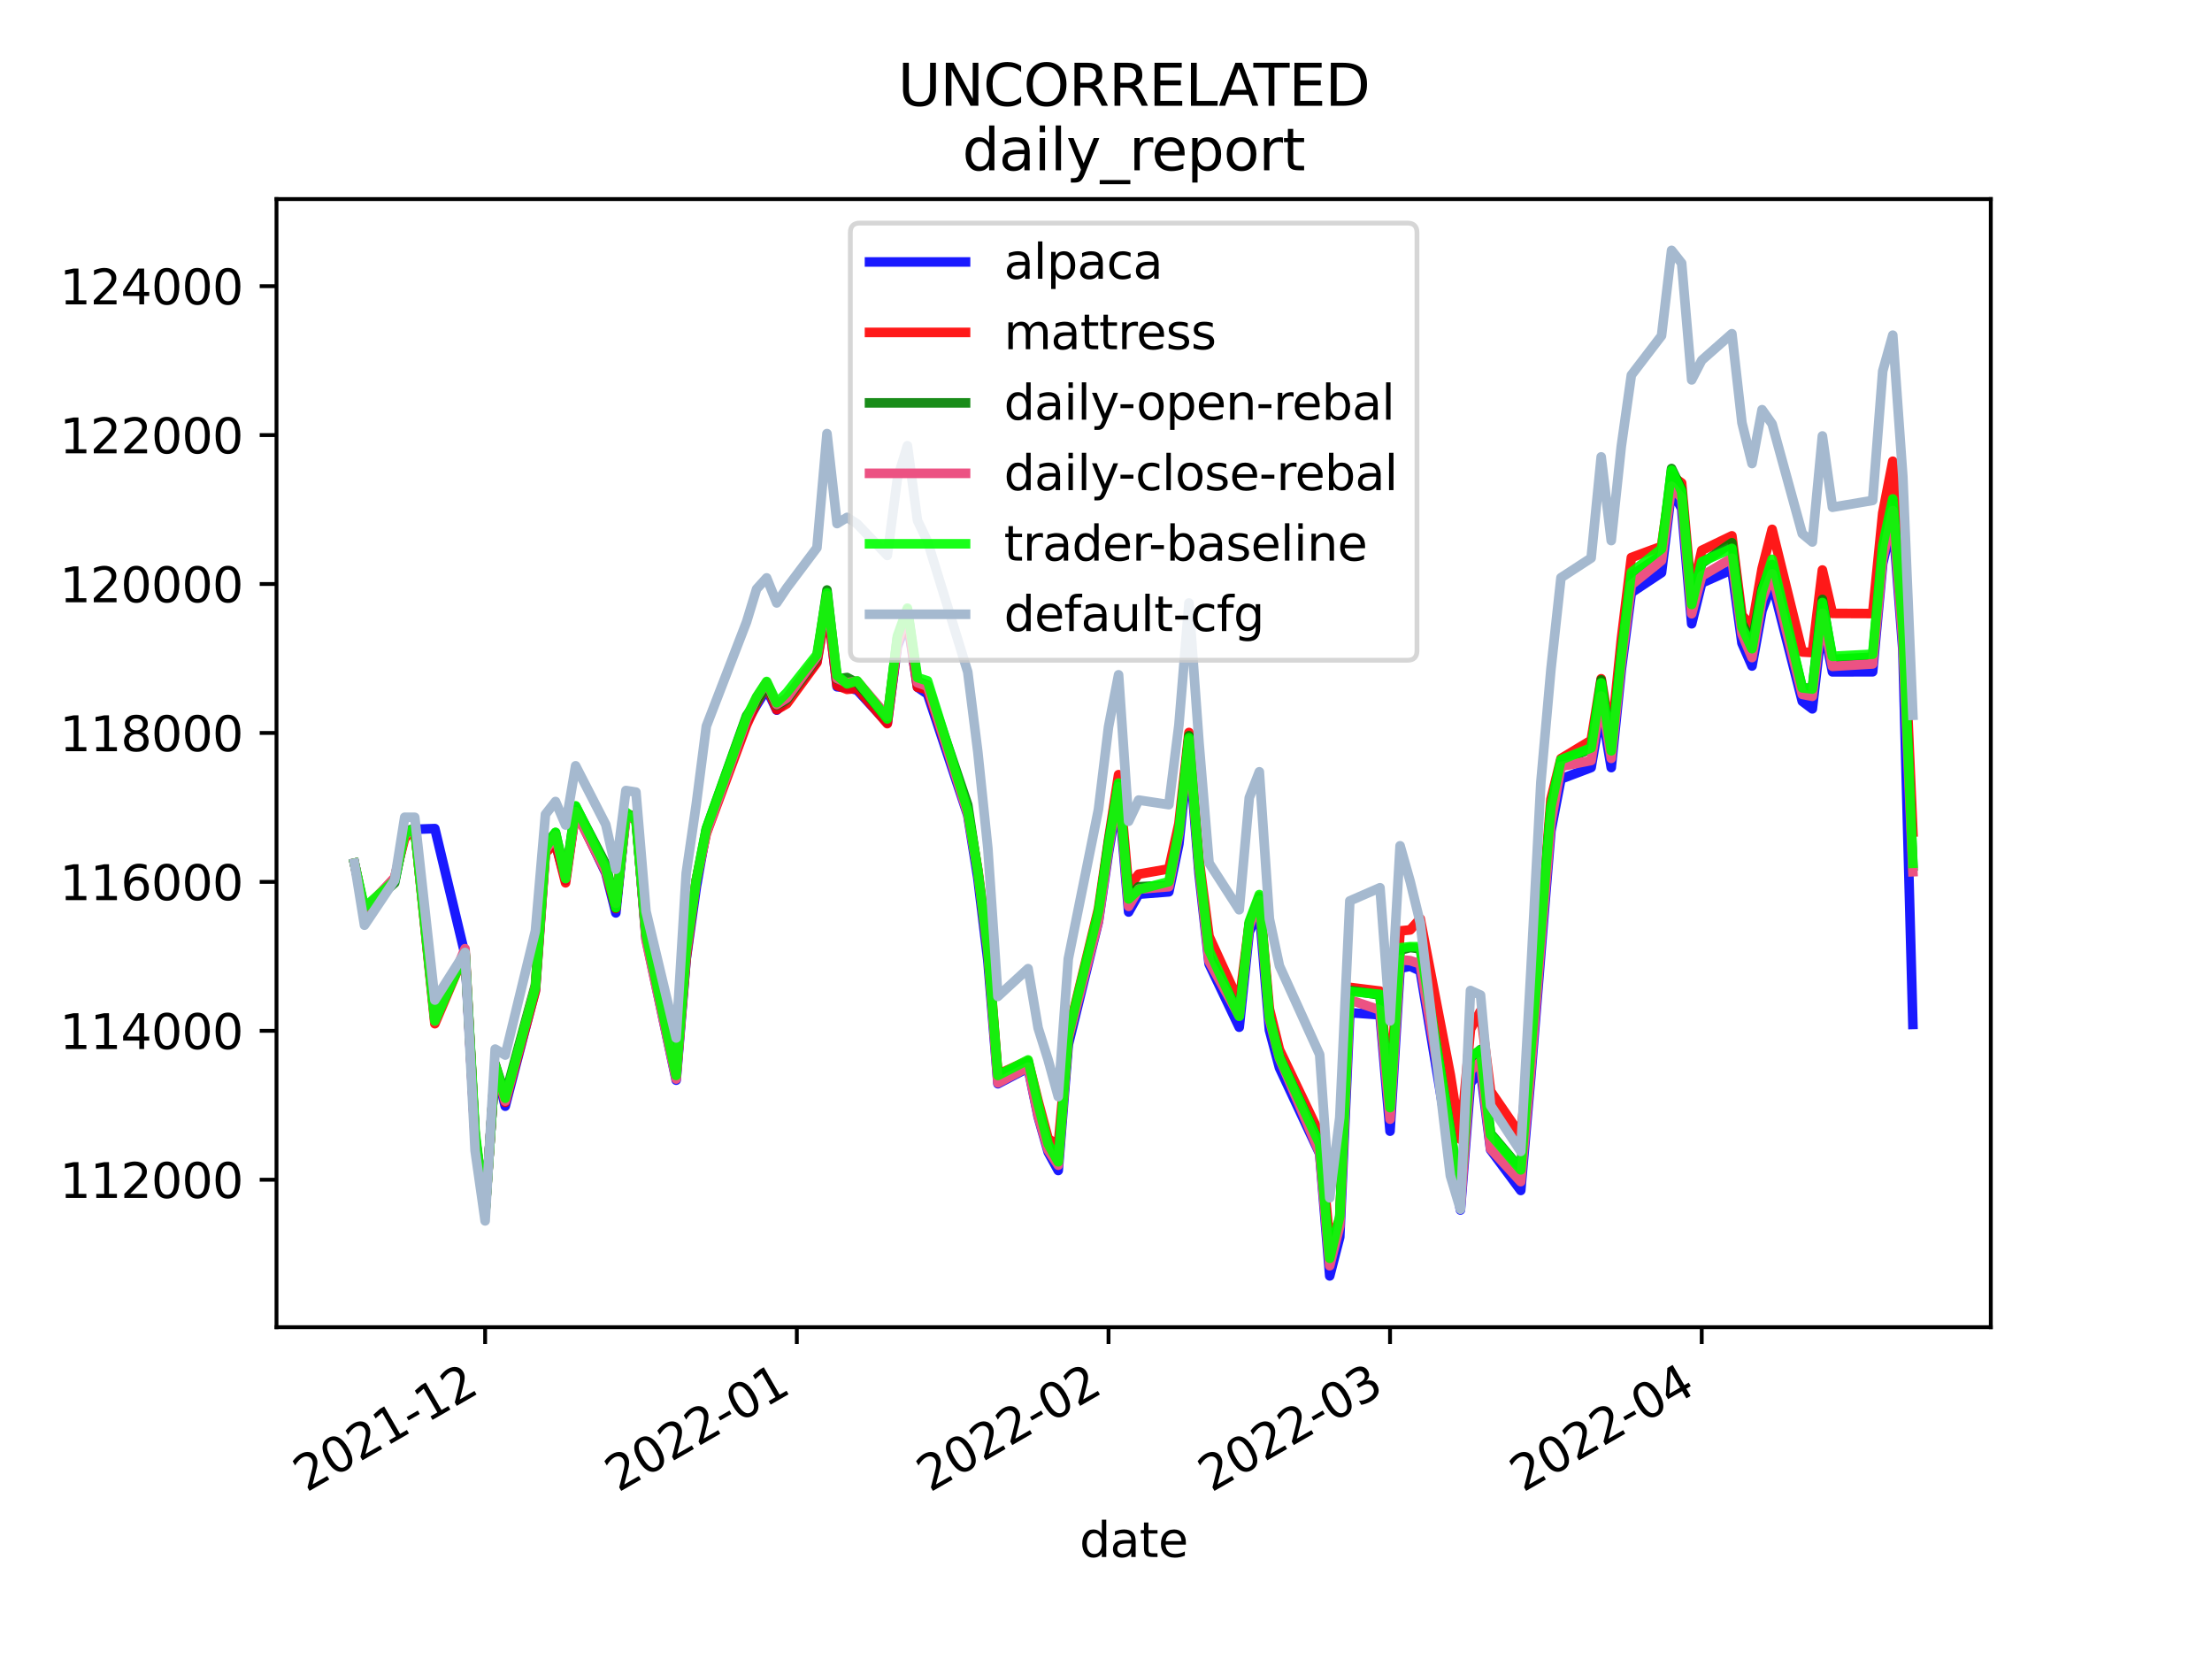 <?xml version="1.0" encoding="utf-8" standalone="no"?>
<!DOCTYPE svg PUBLIC "-//W3C//DTD SVG 1.1//EN"
  "http://www.w3.org/Graphics/SVG/1.1/DTD/svg11.dtd">
<svg height="345.6pt" version="1.1" viewBox="0 0 460.8 345.6" width="460.8pt" xmlns="http://www.w3.org/2000/svg" xmlns:xlink="http://www.w3.org/1999/xlink">
 <defs>
  <style type="text/css">*{stroke-linecap:butt;stroke-linejoin:round;}</style>
 </defs>
 <g id="figure_1">
  <g id="patch_1">
   <path d="M 0 345.6 
L 460.8 345.6 
L 460.8 0 
L 0 0 
z
" style="fill:#ffffff;"/>
  </g>
  <g id="axes_1">
   <g id="patch_2">
    <path d="M 57.6 276.48 
L 414.72 276.48 
L 414.72 41.472 
L 57.6 41.472 
z
" style="fill:#ffffff;"/>
   </g>
   <g id="matplotlib.axis_1">
    <g id="xtick_1">
     <g id="line2d_1">
      <defs>
       <path d="M 0 0 
L 0 3.5 
" id="m18ed97e5d2" style="stroke:#000000;stroke-width:0.8;"/>
      </defs>
      <g>
       <use style="stroke:#000000;stroke-width:0.8;" x="101.062" xlink:href="#m18ed97e5d2" y="276.48"/>
      </g>
     </g>
     <g id="text_1">
      <!-- 2021-12 -->
      <g transform="translate(63.837 310.952)rotate(-30)scale(0.1 -0.1)">
       <defs>
        <path d="M 1228 531 
L 3431 531 
L 3431 0 
L 469 0 
L 469 531 
Q 828 903 1448 1529 
Q 2069 2156 2228 2338 
Q 2531 2678 2651 2914 
Q 2772 3150 2772 3378 
Q 2772 3750 2511 3984 
Q 2250 4219 1831 4219 
Q 1534 4219 1204 4116 
Q 875 4013 500 3803 
L 500 4441 
Q 881 4594 1212 4672 
Q 1544 4750 1819 4750 
Q 2544 4750 2975 4387 
Q 3406 4025 3406 3419 
Q 3406 3131 3298 2873 
Q 3191 2616 2906 2266 
Q 2828 2175 2409 1742 
Q 1991 1309 1228 531 
z
" id="DejaVuSans-32" transform="scale(0.016)"/>
        <path d="M 2034 4250 
Q 1547 4250 1301 3770 
Q 1056 3291 1056 2328 
Q 1056 1369 1301 889 
Q 1547 409 2034 409 
Q 2525 409 2770 889 
Q 3016 1369 3016 2328 
Q 3016 3291 2770 3770 
Q 2525 4250 2034 4250 
z
M 2034 4750 
Q 2819 4750 3233 4129 
Q 3647 3509 3647 2328 
Q 3647 1150 3233 529 
Q 2819 -91 2034 -91 
Q 1250 -91 836 529 
Q 422 1150 422 2328 
Q 422 3509 836 4129 
Q 1250 4750 2034 4750 
z
" id="DejaVuSans-30" transform="scale(0.016)"/>
        <path d="M 794 531 
L 1825 531 
L 1825 4091 
L 703 3866 
L 703 4441 
L 1819 4666 
L 2450 4666 
L 2450 531 
L 3481 531 
L 3481 0 
L 794 0 
L 794 531 
z
" id="DejaVuSans-31" transform="scale(0.016)"/>
        <path d="M 313 2009 
L 1997 2009 
L 1997 1497 
L 313 1497 
L 313 2009 
z
" id="DejaVuSans-2d" transform="scale(0.016)"/>
       </defs>
       <use xlink:href="#DejaVuSans-32"/>
       <use x="63.623" xlink:href="#DejaVuSans-30"/>
       <use x="127.246" xlink:href="#DejaVuSans-32"/>
       <use x="190.869" xlink:href="#DejaVuSans-31"/>
       <use x="254.492" xlink:href="#DejaVuSans-2d"/>
       <use x="290.576" xlink:href="#DejaVuSans-31"/>
       <use x="354.199" xlink:href="#DejaVuSans-32"/>
      </g>
     </g>
    </g>
    <g id="xtick_2">
     <g id="line2d_2">
      <g>
       <use style="stroke:#000000;stroke-width:0.8;" x="165.993" xlink:href="#m18ed97e5d2" y="276.48"/>
      </g>
     </g>
     <g id="text_2">
      <!-- 2022-01 -->
      <g transform="translate(128.768 310.952)rotate(-30)scale(0.1 -0.1)">
       <use xlink:href="#DejaVuSans-32"/>
       <use x="63.623" xlink:href="#DejaVuSans-30"/>
       <use x="127.246" xlink:href="#DejaVuSans-32"/>
       <use x="190.869" xlink:href="#DejaVuSans-32"/>
       <use x="254.492" xlink:href="#DejaVuSans-2d"/>
       <use x="290.576" xlink:href="#DejaVuSans-30"/>
       <use x="354.199" xlink:href="#DejaVuSans-31"/>
      </g>
     </g>
    </g>
    <g id="xtick_3">
     <g id="line2d_3">
      <g>
       <use style="stroke:#000000;stroke-width:0.8;" x="230.924" xlink:href="#m18ed97e5d2" y="276.48"/>
      </g>
     </g>
     <g id="text_3">
      <!-- 2022-02 -->
      <g transform="translate(193.699 310.952)rotate(-30)scale(0.1 -0.1)">
       <use xlink:href="#DejaVuSans-32"/>
       <use x="63.623" xlink:href="#DejaVuSans-30"/>
       <use x="127.246" xlink:href="#DejaVuSans-32"/>
       <use x="190.869" xlink:href="#DejaVuSans-32"/>
       <use x="254.492" xlink:href="#DejaVuSans-2d"/>
       <use x="290.576" xlink:href="#DejaVuSans-30"/>
       <use x="354.199" xlink:href="#DejaVuSans-32"/>
      </g>
     </g>
    </g>
    <g id="xtick_4">
     <g id="line2d_4">
      <g>
       <use style="stroke:#000000;stroke-width:0.8;" x="289.571" xlink:href="#m18ed97e5d2" y="276.48"/>
      </g>
     </g>
     <g id="text_4">
      <!-- 2022-03 -->
      <g transform="translate(252.346 310.952)rotate(-30)scale(0.1 -0.1)">
       <defs>
        <path d="M 2597 2516 
Q 3050 2419 3304 2112 
Q 3559 1806 3559 1356 
Q 3559 666 3084 287 
Q 2609 -91 1734 -91 
Q 1441 -91 1130 -33 
Q 819 25 488 141 
L 488 750 
Q 750 597 1062 519 
Q 1375 441 1716 441 
Q 2309 441 2620 675 
Q 2931 909 2931 1356 
Q 2931 1769 2642 2001 
Q 2353 2234 1838 2234 
L 1294 2234 
L 1294 2753 
L 1863 2753 
Q 2328 2753 2575 2939 
Q 2822 3125 2822 3475 
Q 2822 3834 2567 4026 
Q 2313 4219 1838 4219 
Q 1578 4219 1281 4162 
Q 984 4106 628 3988 
L 628 4550 
Q 988 4650 1302 4700 
Q 1616 4750 1894 4750 
Q 2613 4750 3031 4423 
Q 3450 4097 3450 3541 
Q 3450 3153 3228 2886 
Q 3006 2619 2597 2516 
z
" id="DejaVuSans-33" transform="scale(0.016)"/>
       </defs>
       <use xlink:href="#DejaVuSans-32"/>
       <use x="63.623" xlink:href="#DejaVuSans-30"/>
       <use x="127.246" xlink:href="#DejaVuSans-32"/>
       <use x="190.869" xlink:href="#DejaVuSans-32"/>
       <use x="254.492" xlink:href="#DejaVuSans-2d"/>
       <use x="290.576" xlink:href="#DejaVuSans-30"/>
       <use x="354.199" xlink:href="#DejaVuSans-33"/>
      </g>
     </g>
    </g>
    <g id="xtick_5">
     <g id="line2d_5">
      <g>
       <use style="stroke:#000000;stroke-width:0.8;" x="354.502" xlink:href="#m18ed97e5d2" y="276.48"/>
      </g>
     </g>
     <g id="text_5">
      <!-- 2022-04 -->
      <g transform="translate(317.277 310.952)rotate(-30)scale(0.1 -0.1)">
       <defs>
        <path d="M 2419 4116 
L 825 1625 
L 2419 1625 
L 2419 4116 
z
M 2253 4666 
L 3047 4666 
L 3047 1625 
L 3713 1625 
L 3713 1100 
L 3047 1100 
L 3047 0 
L 2419 0 
L 2419 1100 
L 313 1100 
L 313 1709 
L 2253 4666 
z
" id="DejaVuSans-34" transform="scale(0.016)"/>
       </defs>
       <use xlink:href="#DejaVuSans-32"/>
       <use x="63.623" xlink:href="#DejaVuSans-30"/>
       <use x="127.246" xlink:href="#DejaVuSans-32"/>
       <use x="190.869" xlink:href="#DejaVuSans-32"/>
       <use x="254.492" xlink:href="#DejaVuSans-2d"/>
       <use x="290.576" xlink:href="#DejaVuSans-30"/>
       <use x="354.199" xlink:href="#DejaVuSans-34"/>
      </g>
     </g>
    </g>
    <g id="text_6">
     <!-- date -->
     <g transform="translate(224.885 324.351)scale(0.1 -0.1)">
      <defs>
       <path d="M 2906 2969 
L 2906 4863 
L 3481 4863 
L 3481 0 
L 2906 0 
L 2906 525 
Q 2725 213 2448 61 
Q 2172 -91 1784 -91 
Q 1150 -91 751 415 
Q 353 922 353 1747 
Q 353 2572 751 3078 
Q 1150 3584 1784 3584 
Q 2172 3584 2448 3432 
Q 2725 3281 2906 2969 
z
M 947 1747 
Q 947 1113 1208 752 
Q 1469 391 1925 391 
Q 2381 391 2643 752 
Q 2906 1113 2906 1747 
Q 2906 2381 2643 2742 
Q 2381 3103 1925 3103 
Q 1469 3103 1208 2742 
Q 947 2381 947 1747 
z
" id="DejaVuSans-64" transform="scale(0.016)"/>
       <path d="M 2194 1759 
Q 1497 1759 1228 1600 
Q 959 1441 959 1056 
Q 959 750 1161 570 
Q 1363 391 1709 391 
Q 2188 391 2477 730 
Q 2766 1069 2766 1631 
L 2766 1759 
L 2194 1759 
z
M 3341 1997 
L 3341 0 
L 2766 0 
L 2766 531 
Q 2569 213 2275 61 
Q 1981 -91 1556 -91 
Q 1019 -91 701 211 
Q 384 513 384 1019 
Q 384 1609 779 1909 
Q 1175 2209 1959 2209 
L 2766 2209 
L 2766 2266 
Q 2766 2663 2505 2880 
Q 2244 3097 1772 3097 
Q 1472 3097 1187 3025 
Q 903 2953 641 2809 
L 641 3341 
Q 956 3463 1253 3523 
Q 1550 3584 1831 3584 
Q 2591 3584 2966 3190 
Q 3341 2797 3341 1997 
z
" id="DejaVuSans-61" transform="scale(0.016)"/>
       <path d="M 1172 4494 
L 1172 3500 
L 2356 3500 
L 2356 3053 
L 1172 3053 
L 1172 1153 
Q 1172 725 1289 603 
Q 1406 481 1766 481 
L 2356 481 
L 2356 0 
L 1766 0 
Q 1100 0 847 248 
Q 594 497 594 1153 
L 594 3053 
L 172 3053 
L 172 3500 
L 594 3500 
L 594 4494 
L 1172 4494 
z
" id="DejaVuSans-74" transform="scale(0.016)"/>
       <path d="M 3597 1894 
L 3597 1613 
L 953 1613 
Q 991 1019 1311 708 
Q 1631 397 2203 397 
Q 2534 397 2845 478 
Q 3156 559 3463 722 
L 3463 178 
Q 3153 47 2828 -22 
Q 2503 -91 2169 -91 
Q 1331 -91 842 396 
Q 353 884 353 1716 
Q 353 2575 817 3079 
Q 1281 3584 2069 3584 
Q 2775 3584 3186 3129 
Q 3597 2675 3597 1894 
z
M 3022 2063 
Q 3016 2534 2758 2815 
Q 2500 3097 2075 3097 
Q 1594 3097 1305 2825 
Q 1016 2553 972 2059 
L 3022 2063 
z
" id="DejaVuSans-65" transform="scale(0.016)"/>
      </defs>
      <use xlink:href="#DejaVuSans-64"/>
      <use x="63.477" xlink:href="#DejaVuSans-61"/>
      <use x="124.756" xlink:href="#DejaVuSans-74"/>
      <use x="163.965" xlink:href="#DejaVuSans-65"/>
     </g>
    </g>
   </g>
   <g id="matplotlib.axis_2">
    <g id="ytick_1">
     <g id="line2d_6">
      <defs>
       <path d="M 0 0 
L -3.5 0 
" id="m3e441bc0d5" style="stroke:#000000;stroke-width:0.8;"/>
      </defs>
      <g>
       <use style="stroke:#000000;stroke-width:0.8;" x="57.6" xlink:href="#m3e441bc0d5" y="245.76"/>
      </g>
     </g>
     <g id="text_7">
      <!-- 112000 -->
      <g transform="translate(12.425 249.559)scale(0.1 -0.1)">
       <use xlink:href="#DejaVuSans-31"/>
       <use x="63.623" xlink:href="#DejaVuSans-31"/>
       <use x="127.246" xlink:href="#DejaVuSans-32"/>
       <use x="190.869" xlink:href="#DejaVuSans-30"/>
       <use x="254.492" xlink:href="#DejaVuSans-30"/>
       <use x="318.115" xlink:href="#DejaVuSans-30"/>
      </g>
     </g>
    </g>
    <g id="ytick_2">
     <g id="line2d_7">
      <g>
       <use style="stroke:#000000;stroke-width:0.8;" x="57.6" xlink:href="#m3e441bc0d5" y="214.735"/>
      </g>
     </g>
     <g id="text_8">
      <!-- 114000 -->
      <g transform="translate(12.425 218.534)scale(0.1 -0.1)">
       <use xlink:href="#DejaVuSans-31"/>
       <use x="63.623" xlink:href="#DejaVuSans-31"/>
       <use x="127.246" xlink:href="#DejaVuSans-34"/>
       <use x="190.869" xlink:href="#DejaVuSans-30"/>
       <use x="254.492" xlink:href="#DejaVuSans-30"/>
       <use x="318.115" xlink:href="#DejaVuSans-30"/>
      </g>
     </g>
    </g>
    <g id="ytick_3">
     <g id="line2d_8">
      <g>
       <use style="stroke:#000000;stroke-width:0.8;" x="57.6" xlink:href="#m3e441bc0d5" y="183.71"/>
      </g>
     </g>
     <g id="text_9">
      <!-- 116000 -->
      <g transform="translate(12.425 187.509)scale(0.1 -0.1)">
       <defs>
        <path d="M 2113 2584 
Q 1688 2584 1439 2293 
Q 1191 2003 1191 1497 
Q 1191 994 1439 701 
Q 1688 409 2113 409 
Q 2538 409 2786 701 
Q 3034 994 3034 1497 
Q 3034 2003 2786 2293 
Q 2538 2584 2113 2584 
z
M 3366 4563 
L 3366 3988 
Q 3128 4100 2886 4159 
Q 2644 4219 2406 4219 
Q 1781 4219 1451 3797 
Q 1122 3375 1075 2522 
Q 1259 2794 1537 2939 
Q 1816 3084 2150 3084 
Q 2853 3084 3261 2657 
Q 3669 2231 3669 1497 
Q 3669 778 3244 343 
Q 2819 -91 2113 -91 
Q 1303 -91 875 529 
Q 447 1150 447 2328 
Q 447 3434 972 4092 
Q 1497 4750 2381 4750 
Q 2619 4750 2861 4703 
Q 3103 4656 3366 4563 
z
" id="DejaVuSans-36" transform="scale(0.016)"/>
       </defs>
       <use xlink:href="#DejaVuSans-31"/>
       <use x="63.623" xlink:href="#DejaVuSans-31"/>
       <use x="127.246" xlink:href="#DejaVuSans-36"/>
       <use x="190.869" xlink:href="#DejaVuSans-30"/>
       <use x="254.492" xlink:href="#DejaVuSans-30"/>
       <use x="318.115" xlink:href="#DejaVuSans-30"/>
      </g>
     </g>
    </g>
    <g id="ytick_4">
     <g id="line2d_9">
      <g>
       <use style="stroke:#000000;stroke-width:0.8;" x="57.6" xlink:href="#m3e441bc0d5" y="152.686"/>
      </g>
     </g>
     <g id="text_10">
      <!-- 118000 -->
      <g transform="translate(12.425 156.485)scale(0.1 -0.1)">
       <defs>
        <path d="M 2034 2216 
Q 1584 2216 1326 1975 
Q 1069 1734 1069 1313 
Q 1069 891 1326 650 
Q 1584 409 2034 409 
Q 2484 409 2743 651 
Q 3003 894 3003 1313 
Q 3003 1734 2745 1975 
Q 2488 2216 2034 2216 
z
M 1403 2484 
Q 997 2584 770 2862 
Q 544 3141 544 3541 
Q 544 4100 942 4425 
Q 1341 4750 2034 4750 
Q 2731 4750 3128 4425 
Q 3525 4100 3525 3541 
Q 3525 3141 3298 2862 
Q 3072 2584 2669 2484 
Q 3125 2378 3379 2068 
Q 3634 1759 3634 1313 
Q 3634 634 3220 271 
Q 2806 -91 2034 -91 
Q 1263 -91 848 271 
Q 434 634 434 1313 
Q 434 1759 690 2068 
Q 947 2378 1403 2484 
z
M 1172 3481 
Q 1172 3119 1398 2916 
Q 1625 2713 2034 2713 
Q 2441 2713 2670 2916 
Q 2900 3119 2900 3481 
Q 2900 3844 2670 4047 
Q 2441 4250 2034 4250 
Q 1625 4250 1398 4047 
Q 1172 3844 1172 3481 
z
" id="DejaVuSans-38" transform="scale(0.016)"/>
       </defs>
       <use xlink:href="#DejaVuSans-31"/>
       <use x="63.623" xlink:href="#DejaVuSans-31"/>
       <use x="127.246" xlink:href="#DejaVuSans-38"/>
       <use x="190.869" xlink:href="#DejaVuSans-30"/>
       <use x="254.492" xlink:href="#DejaVuSans-30"/>
       <use x="318.115" xlink:href="#DejaVuSans-30"/>
      </g>
     </g>
    </g>
    <g id="ytick_5">
     <g id="line2d_10">
      <g>
       <use style="stroke:#000000;stroke-width:0.8;" x="57.6" xlink:href="#m3e441bc0d5" y="121.661"/>
      </g>
     </g>
     <g id="text_11">
      <!-- 120000 -->
      <g transform="translate(12.425 125.46)scale(0.1 -0.1)">
       <use xlink:href="#DejaVuSans-31"/>
       <use x="63.623" xlink:href="#DejaVuSans-32"/>
       <use x="127.246" xlink:href="#DejaVuSans-30"/>
       <use x="190.869" xlink:href="#DejaVuSans-30"/>
       <use x="254.492" xlink:href="#DejaVuSans-30"/>
       <use x="318.115" xlink:href="#DejaVuSans-30"/>
      </g>
     </g>
    </g>
    <g id="ytick_6">
     <g id="line2d_11">
      <g>
       <use style="stroke:#000000;stroke-width:0.8;" x="57.6" xlink:href="#m3e441bc0d5" y="90.636"/>
      </g>
     </g>
     <g id="text_12">
      <!-- 122000 -->
      <g transform="translate(12.425 94.435)scale(0.1 -0.1)">
       <use xlink:href="#DejaVuSans-31"/>
       <use x="63.623" xlink:href="#DejaVuSans-32"/>
       <use x="127.246" xlink:href="#DejaVuSans-32"/>
       <use x="190.869" xlink:href="#DejaVuSans-30"/>
       <use x="254.492" xlink:href="#DejaVuSans-30"/>
       <use x="318.115" xlink:href="#DejaVuSans-30"/>
      </g>
     </g>
    </g>
    <g id="ytick_7">
     <g id="line2d_12">
      <g>
       <use style="stroke:#000000;stroke-width:0.8;" x="57.6" xlink:href="#m3e441bc0d5" y="59.612"/>
      </g>
     </g>
     <g id="text_13">
      <!-- 124000 -->
      <g transform="translate(12.425 63.411)scale(0.1 -0.1)">
       <use xlink:href="#DejaVuSans-31"/>
       <use x="63.623" xlink:href="#DejaVuSans-32"/>
       <use x="127.246" xlink:href="#DejaVuSans-34"/>
       <use x="190.869" xlink:href="#DejaVuSans-30"/>
       <use x="254.492" xlink:href="#DejaVuSans-30"/>
       <use x="318.115" xlink:href="#DejaVuSans-30"/>
      </g>
     </g>
    </g>
   </g>
   <g id="line2d_13">
    <path clip-path="url(#pc804697b7c)" d="M 73.833 179.824 
L 75.927 189.618 
L 82.211 183.521 
L 84.305 173.822 
L 86.4 172.758 
L 90.589 172.609 
L 96.873 198.856 
L 98.967 236.808 
L 101.062 252.378 
L 103.156 222.145 
L 105.251 230.437 
L 111.535 206.209 
L 113.629 177.075 
L 115.724 175.684 
L 117.818 183.359 
L 119.913 168.794 
L 126.196 181.85 
L 128.291 190.176 
L 130.385 169.598 
L 132.48 170.029 
L 134.575 195.478 
L 140.858 225.02 
L 142.953 199.759 
L 145.047 184.891 
L 147.142 172.968 
L 155.52 150.432 
L 157.615 146.892 
L 159.709 143.546 
L 161.804 147.937 
L 163.898 145.821 
L 170.182 137.766 
L 172.276 125.139 
L 174.371 143.06 
L 176.465 143.246 
L 178.56 143.752 
L 184.844 150.592 
L 186.938 134.689 
L 189.033 129.312 
L 191.127 143.155 
L 193.222 144.592 
L 201.6 169.82 
L 203.695 182.924 
L 205.789 200.092 
L 207.884 225.763 
L 214.167 222.463 
L 216.262 232.638 
L 218.356 240.017 
L 220.451 243.836 
L 222.545 217.664 
L 228.829 191.973 
L 230.924 177.639 
L 233.018 165.301 
L 235.113 189.99 
L 237.207 186.281 
L 243.491 185.786 
L 245.585 175.818 
L 247.68 155.857 
L 249.775 181.984 
L 251.869 200.806 
L 258.153 213.987 
L 260.247 194.125 
L 262.342 189.723 
L 264.436 214.566 
L 266.531 222.439 
L 274.909 240.324 
L 277.004 265.798 
L 279.098 257.696 
L 281.193 210.954 
L 287.476 211.405 
L 289.571 235.643 
L 291.665 201.725 
L 293.76 201.288 
L 295.855 202.247 
L 302.138 240.088 
L 304.233 252.062 
L 306.327 225.637 
L 308.422 223.004 
L 310.516 239.525 
L 316.8 247.994 
L 318.895 224.338 
L 320.989 198.561 
L 323.084 173.129 
L 325.178 162.276 
L 331.462 159.892 
L 333.556 147.461 
L 335.651 159.907 
L 337.745 139.553 
L 339.84 123.461 
L 346.124 119.299 
L 348.218 102.083 
L 350.313 105.913 
L 352.407 129.947 
L 354.502 121.448 
L 360.785 118.664 
L 362.88 133.984 
L 364.975 138.743 
L 367.069 127.169 
L 369.164 121.467 
L 375.447 146.092 
L 377.542 147.67 
L 379.636 129.575 
L 381.731 139.96 
L 390.109 139.94 
L 392.204 117.401 
L 394.298 108.268 
L 396.393 135.309 
L 398.487 213.416 
" style="fill:none;stroke:#0000ff;stroke-linecap:square;stroke-opacity:0.9;stroke-width:2;"/>
   </g>
   <g id="line2d_14">
    <path clip-path="url(#pc804697b7c)" d="M 73.833 179.824 
L 75.927 189.827 
L 82.211 182.832 
L 84.305 174.656 
L 86.4 172.472 
L 90.589 213.259 
L 96.873 198.458 
L 98.967 236.593 
L 101.062 252.654 
L 103.156 221.789 
L 105.251 229.638 
L 111.535 206.449 
L 113.629 177.68 
L 115.724 175.636 
L 117.818 183.908 
L 119.913 169.05 
L 126.196 181.572 
L 128.291 189.277 
L 130.385 169.558 
L 132.48 170.131 
L 134.575 194.983 
L 140.858 224.142 
L 142.953 199.57 
L 145.047 183.371 
L 147.142 173.669 
L 155.52 151.067 
L 157.615 146.501 
L 159.709 142.776 
L 161.804 147.851 
L 163.898 146.612 
L 170.182 138.049 
L 172.276 125.725 
L 174.371 142.828 
L 176.465 143.611 
L 178.56 143.392 
L 184.844 150.754 
L 186.938 134.188 
L 189.033 128.688 
L 191.127 143.156 
L 193.222 143.645 
L 201.6 168.905 
L 203.695 181.147 
L 205.789 197.165 
L 207.884 223.801 
L 214.167 220.97 
L 216.262 229.382 
L 218.356 237.224 
L 220.451 238.635 
L 222.545 215.301 
L 228.829 189.324 
L 230.924 174.997 
L 233.018 161.38 
L 235.113 184.886 
L 237.207 182.105 
L 243.491 181.004 
L 245.585 171.561 
L 247.68 152.59 
L 249.775 178.953 
L 251.869 195.061 
L 258.153 208.83 
L 260.247 192.312 
L 262.342 186.724 
L 264.436 210.151 
L 266.531 218.649 
L 274.909 236.205 
L 277.004 258.883 
L 279.098 253.98 
L 281.193 205.692 
L 287.476 206.466 
L 289.571 228.056 
L 291.665 193.924 
L 293.76 193.719 
L 295.855 191.395 
L 302.138 223.959 
L 304.233 237.325 
L 306.327 214.391 
L 308.422 210.624 
L 310.516 227.327 
L 316.8 236.485 
L 318.895 216.528 
L 320.989 193.365 
L 323.084 166.507 
L 325.178 158.023 
L 331.462 154.221 
L 333.556 141.394 
L 335.651 153.857 
L 337.745 133.247 
L 339.84 116.145 
L 346.124 113.822 
L 348.218 99.139 
L 350.313 100.614 
L 352.407 124.045 
L 354.502 114.649 
L 360.785 111.62 
L 362.88 128.156 
L 364.975 130.579 
L 367.069 118.48 
L 369.164 110.271 
L 375.447 135.823 
L 377.542 135.94 
L 379.636 118.742 
L 381.731 127.782 
L 390.109 127.814 
L 392.204 106.891 
L 394.298 96.085 
L 396.393 125.122 
L 398.487 173.335 
" style="fill:none;stroke:#ff0000;stroke-linecap:square;stroke-opacity:0.9;stroke-width:2;"/>
   </g>
   <g id="line2d_15">
    <path clip-path="url(#pc804697b7c)" d="M 73.833 179.824 
L 75.927 189.57 
L 82.211 183.938 
L 84.305 173.221 
L 86.4 172.581 
L 90.589 212.304 
L 96.873 198.147 
L 98.967 236.339 
L 101.062 252.708 
L 103.156 221.681 
L 105.251 228.284 
L 111.535 205.198 
L 113.629 176.034 
L 115.724 173.438 
L 117.818 182.773 
L 119.913 167.973 
L 126.196 180.059 
L 128.291 189.128 
L 130.385 169.989 
L 132.48 170.775 
L 134.575 194.819 
L 140.858 223.392 
L 142.953 198.552 
L 145.047 183.386 
L 147.142 172.627 
L 155.52 149.096 
L 157.615 146.189 
L 159.709 142.725 
L 161.804 146.907 
L 163.898 145.743 
L 170.182 137.05 
L 172.276 122.91 
L 174.371 141.454 
L 176.465 141.143 
L 178.56 142.251 
L 184.844 149.565 
L 186.938 132.875 
L 189.033 127.007 
L 191.127 141.929 
L 193.222 142.718 
L 201.6 167.692 
L 203.695 181.599 
L 205.789 198.57 
L 207.884 224.143 
L 214.167 221.248 
L 216.262 231.357 
L 218.356 238.606 
L 220.451 241.914 
L 222.545 216.652 
L 228.829 190.393 
L 230.924 175.367 
L 233.018 163.348 
L 235.113 186.813 
L 237.207 184.724 
L 243.491 184.419 
L 245.585 173.461 
L 247.68 153.251 
L 249.775 180.711 
L 251.869 199.191 
L 258.153 211.067 
L 260.247 192.456 
L 262.342 187.109 
L 264.436 211.885 
L 266.531 220.119 
L 274.909 238.162 
L 277.004 262.063 
L 279.098 253.805 
L 281.193 206.322 
L 287.476 207.279 
L 289.571 231.563 
L 291.665 197.952 
L 293.76 197.392 
L 295.855 197.636 
L 302.138 235.503 
L 304.233 249.373 
L 306.327 220.537 
L 308.422 218.635 
L 310.516 236.108 
L 316.8 243.542 
L 318.895 219.404 
L 320.989 193.656 
L 323.084 168.073 
L 325.178 158.409 
L 331.462 156.035 
L 333.556 141.635 
L 335.651 156.144 
L 337.745 136.249 
L 339.84 119.84 
L 346.124 115.656 
L 348.218 97.61 
L 350.313 101.96 
L 352.407 125.904 
L 354.502 117.362 
L 360.785 113.065 
L 362.88 129.861 
L 364.975 133.986 
L 367.069 122.538 
L 369.164 117.609 
L 375.447 143.308 
L 377.542 143.402 
L 379.636 124.867 
L 381.731 137.345 
L 390.109 136.912 
L 392.204 114.363 
L 394.298 104.254 
L 396.393 130.413 
L 398.487 180.438 
" style="fill:none;stroke:#008000;stroke-linecap:square;stroke-opacity:0.9;stroke-width:2;"/>
   </g>
   <g id="line2d_16">
    <path clip-path="url(#pc804697b7c)" d="M 73.833 179.824 
L 75.927 189.479 
L 82.211 182.866 
L 84.305 173.977 
L 86.4 172.6 
L 90.589 212.703 
L 96.873 197.625 
L 98.967 237.302 
L 101.062 252.223 
L 103.156 222.071 
L 105.251 229.388 
L 111.535 205.551 
L 113.629 177.171 
L 115.724 174.051 
L 117.818 182.997 
L 119.913 169.096 
L 126.196 181.491 
L 128.291 188.17 
L 130.385 170.61 
L 132.48 169.967 
L 134.575 195.797 
L 140.858 224.78 
L 142.953 198.475 
L 145.047 183.38 
L 147.142 173.494 
L 155.52 149.915 
L 157.615 145.289 
L 159.709 142.103 
L 161.804 146.752 
L 163.898 145.426 
L 170.182 136.792 
L 172.276 124.099 
L 174.371 141.344 
L 176.465 142.227 
L 178.56 141.884 
L 184.844 149.226 
L 186.938 133.984 
L 189.033 127.361 
L 191.127 142.231 
L 193.222 142.973 
L 201.6 169.549 
L 203.695 181.581 
L 205.789 198.103 
L 207.884 225.586 
L 214.167 222.307 
L 216.262 232.421 
L 218.356 239.609 
L 220.451 242.734 
L 222.545 216.323 
L 228.829 191.841 
L 230.924 176.879 
L 233.018 163.909 
L 235.113 188.823 
L 237.207 185.219 
L 243.491 184.719 
L 245.585 173.664 
L 247.68 154.203 
L 249.775 180.592 
L 251.869 200.236 
L 258.153 211.654 
L 260.247 192.936 
L 262.342 187.534 
L 264.436 212.367 
L 266.531 220.442 
L 274.909 240.176 
L 277.004 263.675 
L 279.098 255.423 
L 281.193 208.295 
L 287.476 210.415 
L 289.571 233.143 
L 291.665 199.936 
L 293.76 200.117 
L 295.855 200.806 
L 302.138 237.995 
L 304.233 251.363 
L 306.327 223.024 
L 308.422 221.18 
L 310.516 239.315 
L 316.8 246.157 
L 318.895 222.854 
L 320.989 196.654 
L 323.084 171.532 
L 325.178 159.668 
L 331.462 158.431 
L 333.556 145.013 
L 335.651 157.982 
L 337.745 138.18 
L 339.84 121.838 
L 346.124 116.767 
L 348.218 101.311 
L 350.313 103.774 
L 352.407 127.855 
L 354.502 120.004 
L 360.785 116.29 
L 362.88 132.066 
L 364.975 136.984 
L 367.069 124.924 
L 369.164 119.531 
L 375.447 144.645 
L 377.542 145.056 
L 379.636 127.749 
L 381.731 138.815 
L 390.109 138.308 
L 392.204 116.516 
L 394.298 106.377 
L 396.393 133.687 
L 398.487 181.597 
" style="fill:none;stroke:#ec5283;stroke-linecap:square;stroke-width:2;"/>
   </g>
   <g id="line2d_17">
    <path clip-path="url(#pc804697b7c)" d="M 73.833 179.824 
L 75.927 188.994 
L 82.211 183.456 
L 84.305 173.657 
L 86.4 172.571 
L 90.589 212.678 
L 96.873 198.519 
L 98.967 235.679 
L 101.062 252.725 
L 103.156 221.879 
L 105.251 228.781 
L 111.535 205.728 
L 113.629 176.688 
L 115.724 173.409 
L 117.818 183.021 
L 119.913 167.867 
L 126.196 180.63 
L 128.291 189.072 
L 130.385 169.17 
L 132.48 170.807 
L 134.575 194.429 
L 140.858 224.02 
L 142.953 197.778 
L 145.047 183.333 
L 147.142 172.629 
L 155.52 149.383 
L 157.615 145.17 
L 159.709 141.967 
L 161.804 146.389 
L 163.898 144.293 
L 170.182 136.348 
L 172.276 123.504 
L 174.371 140.711 
L 176.465 142.476 
L 178.56 141.839 
L 184.844 149.77 
L 186.938 132.486 
L 189.033 126.685 
L 191.127 141.15 
L 193.222 141.83 
L 201.6 168.794 
L 203.695 181.325 
L 205.789 197.391 
L 207.884 224.035 
L 214.167 220.801 
L 216.262 229.969 
L 218.356 238.305 
L 220.451 242.02 
L 222.545 215.519 
L 228.829 189.825 
L 230.924 175.865 
L 233.018 163.126 
L 235.113 187.271 
L 237.207 185.318 
L 243.491 183.666 
L 245.585 173.135 
L 247.68 153.695 
L 249.775 179.698 
L 251.869 197.961 
L 258.153 211.715 
L 260.247 191.988 
L 262.342 186.361 
L 264.436 211.832 
L 266.531 220.227 
L 274.909 238.295 
L 277.004 262.13 
L 279.098 253.369 
L 281.193 206.512 
L 287.476 207.142 
L 289.571 230.741 
L 291.665 197.447 
L 293.76 197.211 
L 295.855 197.224 
L 302.138 235.566 
L 304.233 248.432 
L 306.327 219.982 
L 308.422 218.773 
L 310.516 236.362 
L 316.8 243.701 
L 318.895 218.852 
L 320.989 193.831 
L 323.084 167.999 
L 325.178 158.257 
L 331.462 155.803 
L 333.556 142.243 
L 335.651 156.408 
L 337.745 136.496 
L 339.84 119.219 
L 346.124 114.333 
L 348.218 97.949 
L 350.313 102.373 
L 352.407 125.922 
L 354.502 117.032 
L 360.785 114.239 
L 362.88 130.576 
L 364.975 135.13 
L 367.069 123.181 
L 369.164 116.521 
L 375.447 143.292 
L 377.542 143.531 
L 379.636 125.519 
L 381.731 136.726 
L 390.109 136.285 
L 392.204 113.641 
L 394.298 103.928 
L 396.393 130.617 
L 398.487 179.84 
" style="fill:none;stroke:#00ff00;stroke-linecap:square;stroke-opacity:0.9;stroke-width:2;"/>
   </g>
   <g id="line2d_18">
    <path clip-path="url(#pc804697b7c)" d="M 73.833 179.824 
L 75.927 192.737 
L 82.211 183.364 
L 84.305 170.248 
L 86.4 170.258 
L 90.589 208.331 
L 96.873 198.419 
L 98.967 239.671 
L 101.062 254.331 
L 103.156 218.543 
L 105.251 219.79 
L 111.535 193.909 
L 113.629 169.644 
L 115.724 166.97 
L 117.818 171.87 
L 119.913 159.531 
L 126.196 171.781 
L 128.291 181.074 
L 130.385 164.679 
L 132.48 165.009 
L 134.575 189.832 
L 140.858 216.224 
L 142.953 181.866 
L 145.047 167.487 
L 147.142 151.283 
L 155.52 129.563 
L 157.615 122.698 
L 159.709 120.386 
L 161.804 125.602 
L 163.898 122.476 
L 170.182 114.109 
L 172.276 90.327 
L 174.371 109.071 
L 176.465 107.781 
L 178.56 109.135 
L 184.844 115.713 
L 186.938 99.737 
L 189.033 92.851 
L 191.127 108.433 
L 193.222 112.806 
L 201.6 139.993 
L 203.695 156.617 
L 205.789 176.72 
L 207.884 207.567 
L 214.167 201.787 
L 216.262 214.16 
L 218.356 220.818 
L 220.451 228.445 
L 222.545 199.759 
L 228.829 168.627 
L 230.924 151.431 
L 233.018 140.574 
L 235.113 171.086 
L 237.207 166.668 
L 243.491 167.626 
L 245.585 151.053 
L 247.68 125.612 
L 249.775 154.677 
L 251.869 179.772 
L 258.153 189.523 
L 260.247 166.172 
L 262.342 160.778 
L 264.436 191.401 
L 266.531 201.216 
L 274.909 219.686 
L 277.004 249.532 
L 279.098 232.807 
L 281.193 187.669 
L 287.476 184.93 
L 289.571 212.671 
L 291.665 176.192 
L 293.76 183.592 
L 295.855 192.204 
L 302.138 244.915 
L 304.233 251.908 
L 306.327 206.34 
L 308.422 207.292 
L 310.516 230.307 
L 316.8 239.86 
L 318.895 202.47 
L 320.989 162.977 
L 323.084 139.481 
L 325.178 120.349 
L 331.462 116.249 
L 333.556 95.175 
L 335.651 112.618 
L 337.745 92.979 
L 339.84 78.144 
L 346.124 69.934 
L 348.218 52.154 
L 350.313 54.823 
L 352.407 79.14 
L 354.502 75.056 
L 360.785 69.516 
L 362.88 88.072 
L 364.975 96.565 
L 367.069 85.346 
L 369.164 88.317 
L 375.447 111.173 
L 377.542 112.906 
L 379.636 90.818 
L 381.731 105.672 
L 390.109 104.248 
L 392.204 77.315 
L 394.298 69.82 
L 396.393 99.24 
L 398.487 149.004 
" style="fill:none;stroke:#a5b9cf;stroke-linecap:square;stroke-width:2;"/>
   </g>
   <g id="patch_3">
    <path d="M 57.6 276.48 
L 57.6 41.472 
" style="fill:none;stroke:#000000;stroke-linecap:square;stroke-linejoin:miter;stroke-width:0.8;"/>
   </g>
   <g id="patch_4">
    <path d="M 414.72 276.48 
L 414.72 41.472 
" style="fill:none;stroke:#000000;stroke-linecap:square;stroke-linejoin:miter;stroke-width:0.8;"/>
   </g>
   <g id="patch_5">
    <path d="M 57.6 276.48 
L 414.72 276.48 
" style="fill:none;stroke:#000000;stroke-linecap:square;stroke-linejoin:miter;stroke-width:0.8;"/>
   </g>
   <g id="patch_6">
    <path d="M 57.6 41.472 
L 414.72 41.472 
" style="fill:none;stroke:#000000;stroke-linecap:square;stroke-linejoin:miter;stroke-width:0.8;"/>
   </g>
   <g id="text_14">
    <!-- UNCORRELATED -->
    <g transform="translate(187.044 22.035)scale(0.12 -0.12)">
     <defs>
      <path d="M 556 4666 
L 1191 4666 
L 1191 1831 
Q 1191 1081 1462 751 
Q 1734 422 2344 422 
Q 2950 422 3222 751 
Q 3494 1081 3494 1831 
L 3494 4666 
L 4128 4666 
L 4128 1753 
Q 4128 841 3676 375 
Q 3225 -91 2344 -91 
Q 1459 -91 1007 375 
Q 556 841 556 1753 
L 556 4666 
z
" id="DejaVuSans-55" transform="scale(0.016)"/>
      <path d="M 628 4666 
L 1478 4666 
L 3547 763 
L 3547 4666 
L 4159 4666 
L 4159 0 
L 3309 0 
L 1241 3903 
L 1241 0 
L 628 0 
L 628 4666 
z
" id="DejaVuSans-4e" transform="scale(0.016)"/>
      <path d="M 4122 4306 
L 4122 3641 
Q 3803 3938 3442 4084 
Q 3081 4231 2675 4231 
Q 1875 4231 1450 3742 
Q 1025 3253 1025 2328 
Q 1025 1406 1450 917 
Q 1875 428 2675 428 
Q 3081 428 3442 575 
Q 3803 722 4122 1019 
L 4122 359 
Q 3791 134 3420 21 
Q 3050 -91 2638 -91 
Q 1578 -91 968 557 
Q 359 1206 359 2328 
Q 359 3453 968 4101 
Q 1578 4750 2638 4750 
Q 3056 4750 3426 4639 
Q 3797 4528 4122 4306 
z
" id="DejaVuSans-43" transform="scale(0.016)"/>
      <path d="M 2522 4238 
Q 1834 4238 1429 3725 
Q 1025 3213 1025 2328 
Q 1025 1447 1429 934 
Q 1834 422 2522 422 
Q 3209 422 3611 934 
Q 4013 1447 4013 2328 
Q 4013 3213 3611 3725 
Q 3209 4238 2522 4238 
z
M 2522 4750 
Q 3503 4750 4090 4092 
Q 4678 3434 4678 2328 
Q 4678 1225 4090 567 
Q 3503 -91 2522 -91 
Q 1538 -91 948 565 
Q 359 1222 359 2328 
Q 359 3434 948 4092 
Q 1538 4750 2522 4750 
z
" id="DejaVuSans-4f" transform="scale(0.016)"/>
      <path d="M 2841 2188 
Q 3044 2119 3236 1894 
Q 3428 1669 3622 1275 
L 4263 0 
L 3584 0 
L 2988 1197 
Q 2756 1666 2539 1819 
Q 2322 1972 1947 1972 
L 1259 1972 
L 1259 0 
L 628 0 
L 628 4666 
L 2053 4666 
Q 2853 4666 3247 4331 
Q 3641 3997 3641 3322 
Q 3641 2881 3436 2590 
Q 3231 2300 2841 2188 
z
M 1259 4147 
L 1259 2491 
L 2053 2491 
Q 2509 2491 2742 2702 
Q 2975 2913 2975 3322 
Q 2975 3731 2742 3939 
Q 2509 4147 2053 4147 
L 1259 4147 
z
" id="DejaVuSans-52" transform="scale(0.016)"/>
      <path d="M 628 4666 
L 3578 4666 
L 3578 4134 
L 1259 4134 
L 1259 2753 
L 3481 2753 
L 3481 2222 
L 1259 2222 
L 1259 531 
L 3634 531 
L 3634 0 
L 628 0 
L 628 4666 
z
" id="DejaVuSans-45" transform="scale(0.016)"/>
      <path d="M 628 4666 
L 1259 4666 
L 1259 531 
L 3531 531 
L 3531 0 
L 628 0 
L 628 4666 
z
" id="DejaVuSans-4c" transform="scale(0.016)"/>
      <path d="M 2188 4044 
L 1331 1722 
L 3047 1722 
L 2188 4044 
z
M 1831 4666 
L 2547 4666 
L 4325 0 
L 3669 0 
L 3244 1197 
L 1141 1197 
L 716 0 
L 50 0 
L 1831 4666 
z
" id="DejaVuSans-41" transform="scale(0.016)"/>
      <path d="M -19 4666 
L 3928 4666 
L 3928 4134 
L 2272 4134 
L 2272 0 
L 1638 0 
L 1638 4134 
L -19 4134 
L -19 4666 
z
" id="DejaVuSans-54" transform="scale(0.016)"/>
      <path d="M 1259 4147 
L 1259 519 
L 2022 519 
Q 2988 519 3436 956 
Q 3884 1394 3884 2338 
Q 3884 3275 3436 3711 
Q 2988 4147 2022 4147 
L 1259 4147 
z
M 628 4666 
L 1925 4666 
Q 3281 4666 3915 4102 
Q 4550 3538 4550 2338 
Q 4550 1131 3912 565 
Q 3275 0 1925 0 
L 628 0 
L 628 4666 
z
" id="DejaVuSans-44" transform="scale(0.016)"/>
     </defs>
     <use xlink:href="#DejaVuSans-55"/>
     <use x="73.193" xlink:href="#DejaVuSans-4e"/>
     <use x="147.998" xlink:href="#DejaVuSans-43"/>
     <use x="217.822" xlink:href="#DejaVuSans-4f"/>
     <use x="296.533" xlink:href="#DejaVuSans-52"/>
     <use x="366.016" xlink:href="#DejaVuSans-52"/>
     <use x="435.498" xlink:href="#DejaVuSans-45"/>
     <use x="498.682" xlink:href="#DejaVuSans-4c"/>
     <use x="556.645" xlink:href="#DejaVuSans-41"/>
     <use x="617.303" xlink:href="#DejaVuSans-54"/>
     <use x="678.387" xlink:href="#DejaVuSans-45"/>
     <use x="741.57" xlink:href="#DejaVuSans-44"/>
    </g>
    <!-- daily_report -->
    <g transform="translate(200.467 35.472)scale(0.12 -0.12)">
     <defs>
      <path d="M 603 3500 
L 1178 3500 
L 1178 0 
L 603 0 
L 603 3500 
z
M 603 4863 
L 1178 4863 
L 1178 4134 
L 603 4134 
L 603 4863 
z
" id="DejaVuSans-69" transform="scale(0.016)"/>
      <path d="M 603 4863 
L 1178 4863 
L 1178 0 
L 603 0 
L 603 4863 
z
" id="DejaVuSans-6c" transform="scale(0.016)"/>
      <path d="M 2059 -325 
Q 1816 -950 1584 -1140 
Q 1353 -1331 966 -1331 
L 506 -1331 
L 506 -850 
L 844 -850 
Q 1081 -850 1212 -737 
Q 1344 -625 1503 -206 
L 1606 56 
L 191 3500 
L 800 3500 
L 1894 763 
L 2988 3500 
L 3597 3500 
L 2059 -325 
z
" id="DejaVuSans-79" transform="scale(0.016)"/>
      <path d="M 3263 -1063 
L 3263 -1509 
L -63 -1509 
L -63 -1063 
L 3263 -1063 
z
" id="DejaVuSans-5f" transform="scale(0.016)"/>
      <path d="M 2631 2963 
Q 2534 3019 2420 3045 
Q 2306 3072 2169 3072 
Q 1681 3072 1420 2755 
Q 1159 2438 1159 1844 
L 1159 0 
L 581 0 
L 581 3500 
L 1159 3500 
L 1159 2956 
Q 1341 3275 1631 3429 
Q 1922 3584 2338 3584 
Q 2397 3584 2469 3576 
Q 2541 3569 2628 3553 
L 2631 2963 
z
" id="DejaVuSans-72" transform="scale(0.016)"/>
      <path d="M 1159 525 
L 1159 -1331 
L 581 -1331 
L 581 3500 
L 1159 3500 
L 1159 2969 
Q 1341 3281 1617 3432 
Q 1894 3584 2278 3584 
Q 2916 3584 3314 3078 
Q 3713 2572 3713 1747 
Q 3713 922 3314 415 
Q 2916 -91 2278 -91 
Q 1894 -91 1617 61 
Q 1341 213 1159 525 
z
M 3116 1747 
Q 3116 2381 2855 2742 
Q 2594 3103 2138 3103 
Q 1681 3103 1420 2742 
Q 1159 2381 1159 1747 
Q 1159 1113 1420 752 
Q 1681 391 2138 391 
Q 2594 391 2855 752 
Q 3116 1113 3116 1747 
z
" id="DejaVuSans-70" transform="scale(0.016)"/>
      <path d="M 1959 3097 
Q 1497 3097 1228 2736 
Q 959 2375 959 1747 
Q 959 1119 1226 758 
Q 1494 397 1959 397 
Q 2419 397 2687 759 
Q 2956 1122 2956 1747 
Q 2956 2369 2687 2733 
Q 2419 3097 1959 3097 
z
M 1959 3584 
Q 2709 3584 3137 3096 
Q 3566 2609 3566 1747 
Q 3566 888 3137 398 
Q 2709 -91 1959 -91 
Q 1206 -91 779 398 
Q 353 888 353 1747 
Q 353 2609 779 3096 
Q 1206 3584 1959 3584 
z
" id="DejaVuSans-6f" transform="scale(0.016)"/>
     </defs>
     <use xlink:href="#DejaVuSans-64"/>
     <use x="63.477" xlink:href="#DejaVuSans-61"/>
     <use x="124.756" xlink:href="#DejaVuSans-69"/>
     <use x="152.539" xlink:href="#DejaVuSans-6c"/>
     <use x="180.322" xlink:href="#DejaVuSans-79"/>
     <use x="239.502" xlink:href="#DejaVuSans-5f"/>
     <use x="289.502" xlink:href="#DejaVuSans-72"/>
     <use x="328.365" xlink:href="#DejaVuSans-65"/>
     <use x="389.889" xlink:href="#DejaVuSans-70"/>
     <use x="453.365" xlink:href="#DejaVuSans-6f"/>
     <use x="514.547" xlink:href="#DejaVuSans-72"/>
     <use x="555.66" xlink:href="#DejaVuSans-74"/>
    </g>
   </g>
   <g id="legend_1">
    <g id="patch_7">
     <path d="M 179.138 137.541 
L 293.182 137.541 
Q 295.182 137.541 295.182 135.541 
L 295.182 48.472 
Q 295.182 46.472 293.182 46.472 
L 179.138 46.472 
Q 177.138 46.472 177.138 48.472 
L 177.138 135.541 
Q 177.138 137.541 179.138 137.541 
z
" style="fill:#ffffff;opacity:0.8;stroke:#cccccc;stroke-linejoin:miter;"/>
    </g>
    <g id="line2d_19">
     <path d="M 181.138 54.57 
L 201.138 54.57 
" style="fill:none;stroke:#0000ff;stroke-linecap:square;stroke-opacity:0.9;stroke-width:2;"/>
    </g>
    <g id="line2d_20"/>
    <g id="text_15">
     <!-- alpaca -->
     <g transform="translate(209.138 58.07)scale(0.1 -0.1)">
      <defs>
       <path d="M 3122 3366 
L 3122 2828 
Q 2878 2963 2633 3030 
Q 2388 3097 2138 3097 
Q 1578 3097 1268 2742 
Q 959 2388 959 1747 
Q 959 1106 1268 751 
Q 1578 397 2138 397 
Q 2388 397 2633 464 
Q 2878 531 3122 666 
L 3122 134 
Q 2881 22 2623 -34 
Q 2366 -91 2075 -91 
Q 1284 -91 818 406 
Q 353 903 353 1747 
Q 353 2603 823 3093 
Q 1294 3584 2113 3584 
Q 2378 3584 2631 3529 
Q 2884 3475 3122 3366 
z
" id="DejaVuSans-63" transform="scale(0.016)"/>
      </defs>
      <use xlink:href="#DejaVuSans-61"/>
      <use x="61.279" xlink:href="#DejaVuSans-6c"/>
      <use x="89.062" xlink:href="#DejaVuSans-70"/>
      <use x="152.539" xlink:href="#DejaVuSans-61"/>
      <use x="213.818" xlink:href="#DejaVuSans-63"/>
      <use x="268.799" xlink:href="#DejaVuSans-61"/>
     </g>
    </g>
    <g id="line2d_21">
     <path d="M 181.138 69.249 
L 201.138 69.249 
" style="fill:none;stroke:#ff0000;stroke-linecap:square;stroke-opacity:0.9;stroke-width:2;"/>
    </g>
    <g id="line2d_22"/>
    <g id="text_16">
     <!-- mattress -->
     <g transform="translate(209.138 72.749)scale(0.1 -0.1)">
      <defs>
       <path d="M 3328 2828 
Q 3544 3216 3844 3400 
Q 4144 3584 4550 3584 
Q 5097 3584 5394 3201 
Q 5691 2819 5691 2113 
L 5691 0 
L 5113 0 
L 5113 2094 
Q 5113 2597 4934 2840 
Q 4756 3084 4391 3084 
Q 3944 3084 3684 2787 
Q 3425 2491 3425 1978 
L 3425 0 
L 2847 0 
L 2847 2094 
Q 2847 2600 2669 2842 
Q 2491 3084 2119 3084 
Q 1678 3084 1418 2786 
Q 1159 2488 1159 1978 
L 1159 0 
L 581 0 
L 581 3500 
L 1159 3500 
L 1159 2956 
Q 1356 3278 1631 3431 
Q 1906 3584 2284 3584 
Q 2666 3584 2933 3390 
Q 3200 3197 3328 2828 
z
" id="DejaVuSans-6d" transform="scale(0.016)"/>
       <path d="M 2834 3397 
L 2834 2853 
Q 2591 2978 2328 3040 
Q 2066 3103 1784 3103 
Q 1356 3103 1142 2972 
Q 928 2841 928 2578 
Q 928 2378 1081 2264 
Q 1234 2150 1697 2047 
L 1894 2003 
Q 2506 1872 2764 1633 
Q 3022 1394 3022 966 
Q 3022 478 2636 193 
Q 2250 -91 1575 -91 
Q 1294 -91 989 -36 
Q 684 19 347 128 
L 347 722 
Q 666 556 975 473 
Q 1284 391 1588 391 
Q 1994 391 2212 530 
Q 2431 669 2431 922 
Q 2431 1156 2273 1281 
Q 2116 1406 1581 1522 
L 1381 1569 
Q 847 1681 609 1914 
Q 372 2147 372 2553 
Q 372 3047 722 3315 
Q 1072 3584 1716 3584 
Q 2034 3584 2315 3537 
Q 2597 3491 2834 3397 
z
" id="DejaVuSans-73" transform="scale(0.016)"/>
      </defs>
      <use xlink:href="#DejaVuSans-6d"/>
      <use x="97.412" xlink:href="#DejaVuSans-61"/>
      <use x="158.691" xlink:href="#DejaVuSans-74"/>
      <use x="197.9" xlink:href="#DejaVuSans-74"/>
      <use x="237.109" xlink:href="#DejaVuSans-72"/>
      <use x="275.973" xlink:href="#DejaVuSans-65"/>
      <use x="337.496" xlink:href="#DejaVuSans-73"/>
      <use x="389.596" xlink:href="#DejaVuSans-73"/>
     </g>
    </g>
    <g id="line2d_23">
     <path d="M 181.138 83.927 
L 201.138 83.927 
" style="fill:none;stroke:#008000;stroke-linecap:square;stroke-opacity:0.9;stroke-width:2;"/>
    </g>
    <g id="line2d_24"/>
    <g id="text_17">
     <!-- daily-open-rebal -->
     <g transform="translate(209.138 87.427)scale(0.1 -0.1)">
      <defs>
       <path d="M 3513 2113 
L 3513 0 
L 2938 0 
L 2938 2094 
Q 2938 2591 2744 2837 
Q 2550 3084 2163 3084 
Q 1697 3084 1428 2787 
Q 1159 2491 1159 1978 
L 1159 0 
L 581 0 
L 581 3500 
L 1159 3500 
L 1159 2956 
Q 1366 3272 1645 3428 
Q 1925 3584 2291 3584 
Q 2894 3584 3203 3211 
Q 3513 2838 3513 2113 
z
" id="DejaVuSans-6e" transform="scale(0.016)"/>
       <path d="M 3116 1747 
Q 3116 2381 2855 2742 
Q 2594 3103 2138 3103 
Q 1681 3103 1420 2742 
Q 1159 2381 1159 1747 
Q 1159 1113 1420 752 
Q 1681 391 2138 391 
Q 2594 391 2855 752 
Q 3116 1113 3116 1747 
z
M 1159 2969 
Q 1341 3281 1617 3432 
Q 1894 3584 2278 3584 
Q 2916 3584 3314 3078 
Q 3713 2572 3713 1747 
Q 3713 922 3314 415 
Q 2916 -91 2278 -91 
Q 1894 -91 1617 61 
Q 1341 213 1159 525 
L 1159 0 
L 581 0 
L 581 4863 
L 1159 4863 
L 1159 2969 
z
" id="DejaVuSans-62" transform="scale(0.016)"/>
      </defs>
      <use xlink:href="#DejaVuSans-64"/>
      <use x="63.477" xlink:href="#DejaVuSans-61"/>
      <use x="124.756" xlink:href="#DejaVuSans-69"/>
      <use x="152.539" xlink:href="#DejaVuSans-6c"/>
      <use x="180.322" xlink:href="#DejaVuSans-79"/>
      <use x="237.752" xlink:href="#DejaVuSans-2d"/>
      <use x="275.711" xlink:href="#DejaVuSans-6f"/>
      <use x="336.893" xlink:href="#DejaVuSans-70"/>
      <use x="400.369" xlink:href="#DejaVuSans-65"/>
      <use x="461.893" xlink:href="#DejaVuSans-6e"/>
      <use x="525.271" xlink:href="#DejaVuSans-2d"/>
      <use x="561.355" xlink:href="#DejaVuSans-72"/>
      <use x="600.219" xlink:href="#DejaVuSans-65"/>
      <use x="661.742" xlink:href="#DejaVuSans-62"/>
      <use x="725.219" xlink:href="#DejaVuSans-61"/>
      <use x="786.498" xlink:href="#DejaVuSans-6c"/>
     </g>
    </g>
    <g id="line2d_25">
     <path d="M 181.138 98.605 
L 201.138 98.605 
" style="fill:none;stroke:#ec5283;stroke-linecap:square;stroke-width:2;"/>
    </g>
    <g id="line2d_26"/>
    <g id="text_18">
     <!-- daily-close-rebal -->
     <g transform="translate(209.138 102.105)scale(0.1 -0.1)">
      <use xlink:href="#DejaVuSans-64"/>
      <use x="63.477" xlink:href="#DejaVuSans-61"/>
      <use x="124.756" xlink:href="#DejaVuSans-69"/>
      <use x="152.539" xlink:href="#DejaVuSans-6c"/>
      <use x="180.322" xlink:href="#DejaVuSans-79"/>
      <use x="237.752" xlink:href="#DejaVuSans-2d"/>
      <use x="273.836" xlink:href="#DejaVuSans-63"/>
      <use x="328.816" xlink:href="#DejaVuSans-6c"/>
      <use x="356.6" xlink:href="#DejaVuSans-6f"/>
      <use x="417.781" xlink:href="#DejaVuSans-73"/>
      <use x="469.881" xlink:href="#DejaVuSans-65"/>
      <use x="531.404" xlink:href="#DejaVuSans-2d"/>
      <use x="567.488" xlink:href="#DejaVuSans-72"/>
      <use x="606.352" xlink:href="#DejaVuSans-65"/>
      <use x="667.875" xlink:href="#DejaVuSans-62"/>
      <use x="731.352" xlink:href="#DejaVuSans-61"/>
      <use x="792.631" xlink:href="#DejaVuSans-6c"/>
     </g>
    </g>
    <g id="line2d_27">
     <path d="M 181.138 113.283 
L 201.138 113.283 
" style="fill:none;stroke:#00ff00;stroke-linecap:square;stroke-opacity:0.9;stroke-width:2;"/>
    </g>
    <g id="line2d_28"/>
    <g id="text_19">
     <!-- trader-baseline -->
     <g transform="translate(209.138 116.783)scale(0.1 -0.1)">
      <use xlink:href="#DejaVuSans-74"/>
      <use x="39.209" xlink:href="#DejaVuSans-72"/>
      <use x="80.322" xlink:href="#DejaVuSans-61"/>
      <use x="141.602" xlink:href="#DejaVuSans-64"/>
      <use x="205.078" xlink:href="#DejaVuSans-65"/>
      <use x="266.602" xlink:href="#DejaVuSans-72"/>
      <use x="301.34" xlink:href="#DejaVuSans-2d"/>
      <use x="337.424" xlink:href="#DejaVuSans-62"/>
      <use x="400.9" xlink:href="#DejaVuSans-61"/>
      <use x="462.18" xlink:href="#DejaVuSans-73"/>
      <use x="514.279" xlink:href="#DejaVuSans-65"/>
      <use x="575.803" xlink:href="#DejaVuSans-6c"/>
      <use x="603.586" xlink:href="#DejaVuSans-69"/>
      <use x="631.369" xlink:href="#DejaVuSans-6e"/>
      <use x="694.748" xlink:href="#DejaVuSans-65"/>
     </g>
    </g>
    <g id="line2d_29">
     <path d="M 181.138 127.961 
L 201.138 127.961 
" style="fill:none;stroke:#a5b9cf;stroke-linecap:square;stroke-width:2;"/>
    </g>
    <g id="line2d_30"/>
    <g id="text_20">
     <!-- default-cfg -->
     <g transform="translate(209.138 131.461)scale(0.1 -0.1)">
      <defs>
       <path d="M 2375 4863 
L 2375 4384 
L 1825 4384 
Q 1516 4384 1395 4259 
Q 1275 4134 1275 3809 
L 1275 3500 
L 2222 3500 
L 2222 3053 
L 1275 3053 
L 1275 0 
L 697 0 
L 697 3053 
L 147 3053 
L 147 3500 
L 697 3500 
L 697 3744 
Q 697 4328 969 4595 
Q 1241 4863 1831 4863 
L 2375 4863 
z
" id="DejaVuSans-66" transform="scale(0.016)"/>
       <path d="M 544 1381 
L 544 3500 
L 1119 3500 
L 1119 1403 
Q 1119 906 1312 657 
Q 1506 409 1894 409 
Q 2359 409 2629 706 
Q 2900 1003 2900 1516 
L 2900 3500 
L 3475 3500 
L 3475 0 
L 2900 0 
L 2900 538 
Q 2691 219 2414 64 
Q 2138 -91 1772 -91 
Q 1169 -91 856 284 
Q 544 659 544 1381 
z
M 1991 3584 
L 1991 3584 
z
" id="DejaVuSans-75" transform="scale(0.016)"/>
       <path d="M 2906 1791 
Q 2906 2416 2648 2759 
Q 2391 3103 1925 3103 
Q 1463 3103 1205 2759 
Q 947 2416 947 1791 
Q 947 1169 1205 825 
Q 1463 481 1925 481 
Q 2391 481 2648 825 
Q 2906 1169 2906 1791 
z
M 3481 434 
Q 3481 -459 3084 -895 
Q 2688 -1331 1869 -1331 
Q 1566 -1331 1297 -1286 
Q 1028 -1241 775 -1147 
L 775 -588 
Q 1028 -725 1275 -790 
Q 1522 -856 1778 -856 
Q 2344 -856 2625 -561 
Q 2906 -266 2906 331 
L 2906 616 
Q 2728 306 2450 153 
Q 2172 0 1784 0 
Q 1141 0 747 490 
Q 353 981 353 1791 
Q 353 2603 747 3093 
Q 1141 3584 1784 3584 
Q 2172 3584 2450 3431 
Q 2728 3278 2906 2969 
L 2906 3500 
L 3481 3500 
L 3481 434 
z
" id="DejaVuSans-67" transform="scale(0.016)"/>
      </defs>
      <use xlink:href="#DejaVuSans-64"/>
      <use x="63.477" xlink:href="#DejaVuSans-65"/>
      <use x="125" xlink:href="#DejaVuSans-66"/>
      <use x="160.205" xlink:href="#DejaVuSans-61"/>
      <use x="221.484" xlink:href="#DejaVuSans-75"/>
      <use x="284.863" xlink:href="#DejaVuSans-6c"/>
      <use x="312.646" xlink:href="#DejaVuSans-74"/>
      <use x="351.855" xlink:href="#DejaVuSans-2d"/>
      <use x="387.939" xlink:href="#DejaVuSans-63"/>
      <use x="442.92" xlink:href="#DejaVuSans-66"/>
      <use x="478.125" xlink:href="#DejaVuSans-67"/>
     </g>
    </g>
   </g>
  </g>
 </g>
 <defs>
  <clipPath id="pc804697b7c">
   <rect height="235.008" width="357.12" x="57.6" y="41.472"/>
  </clipPath>
 </defs>
</svg>
